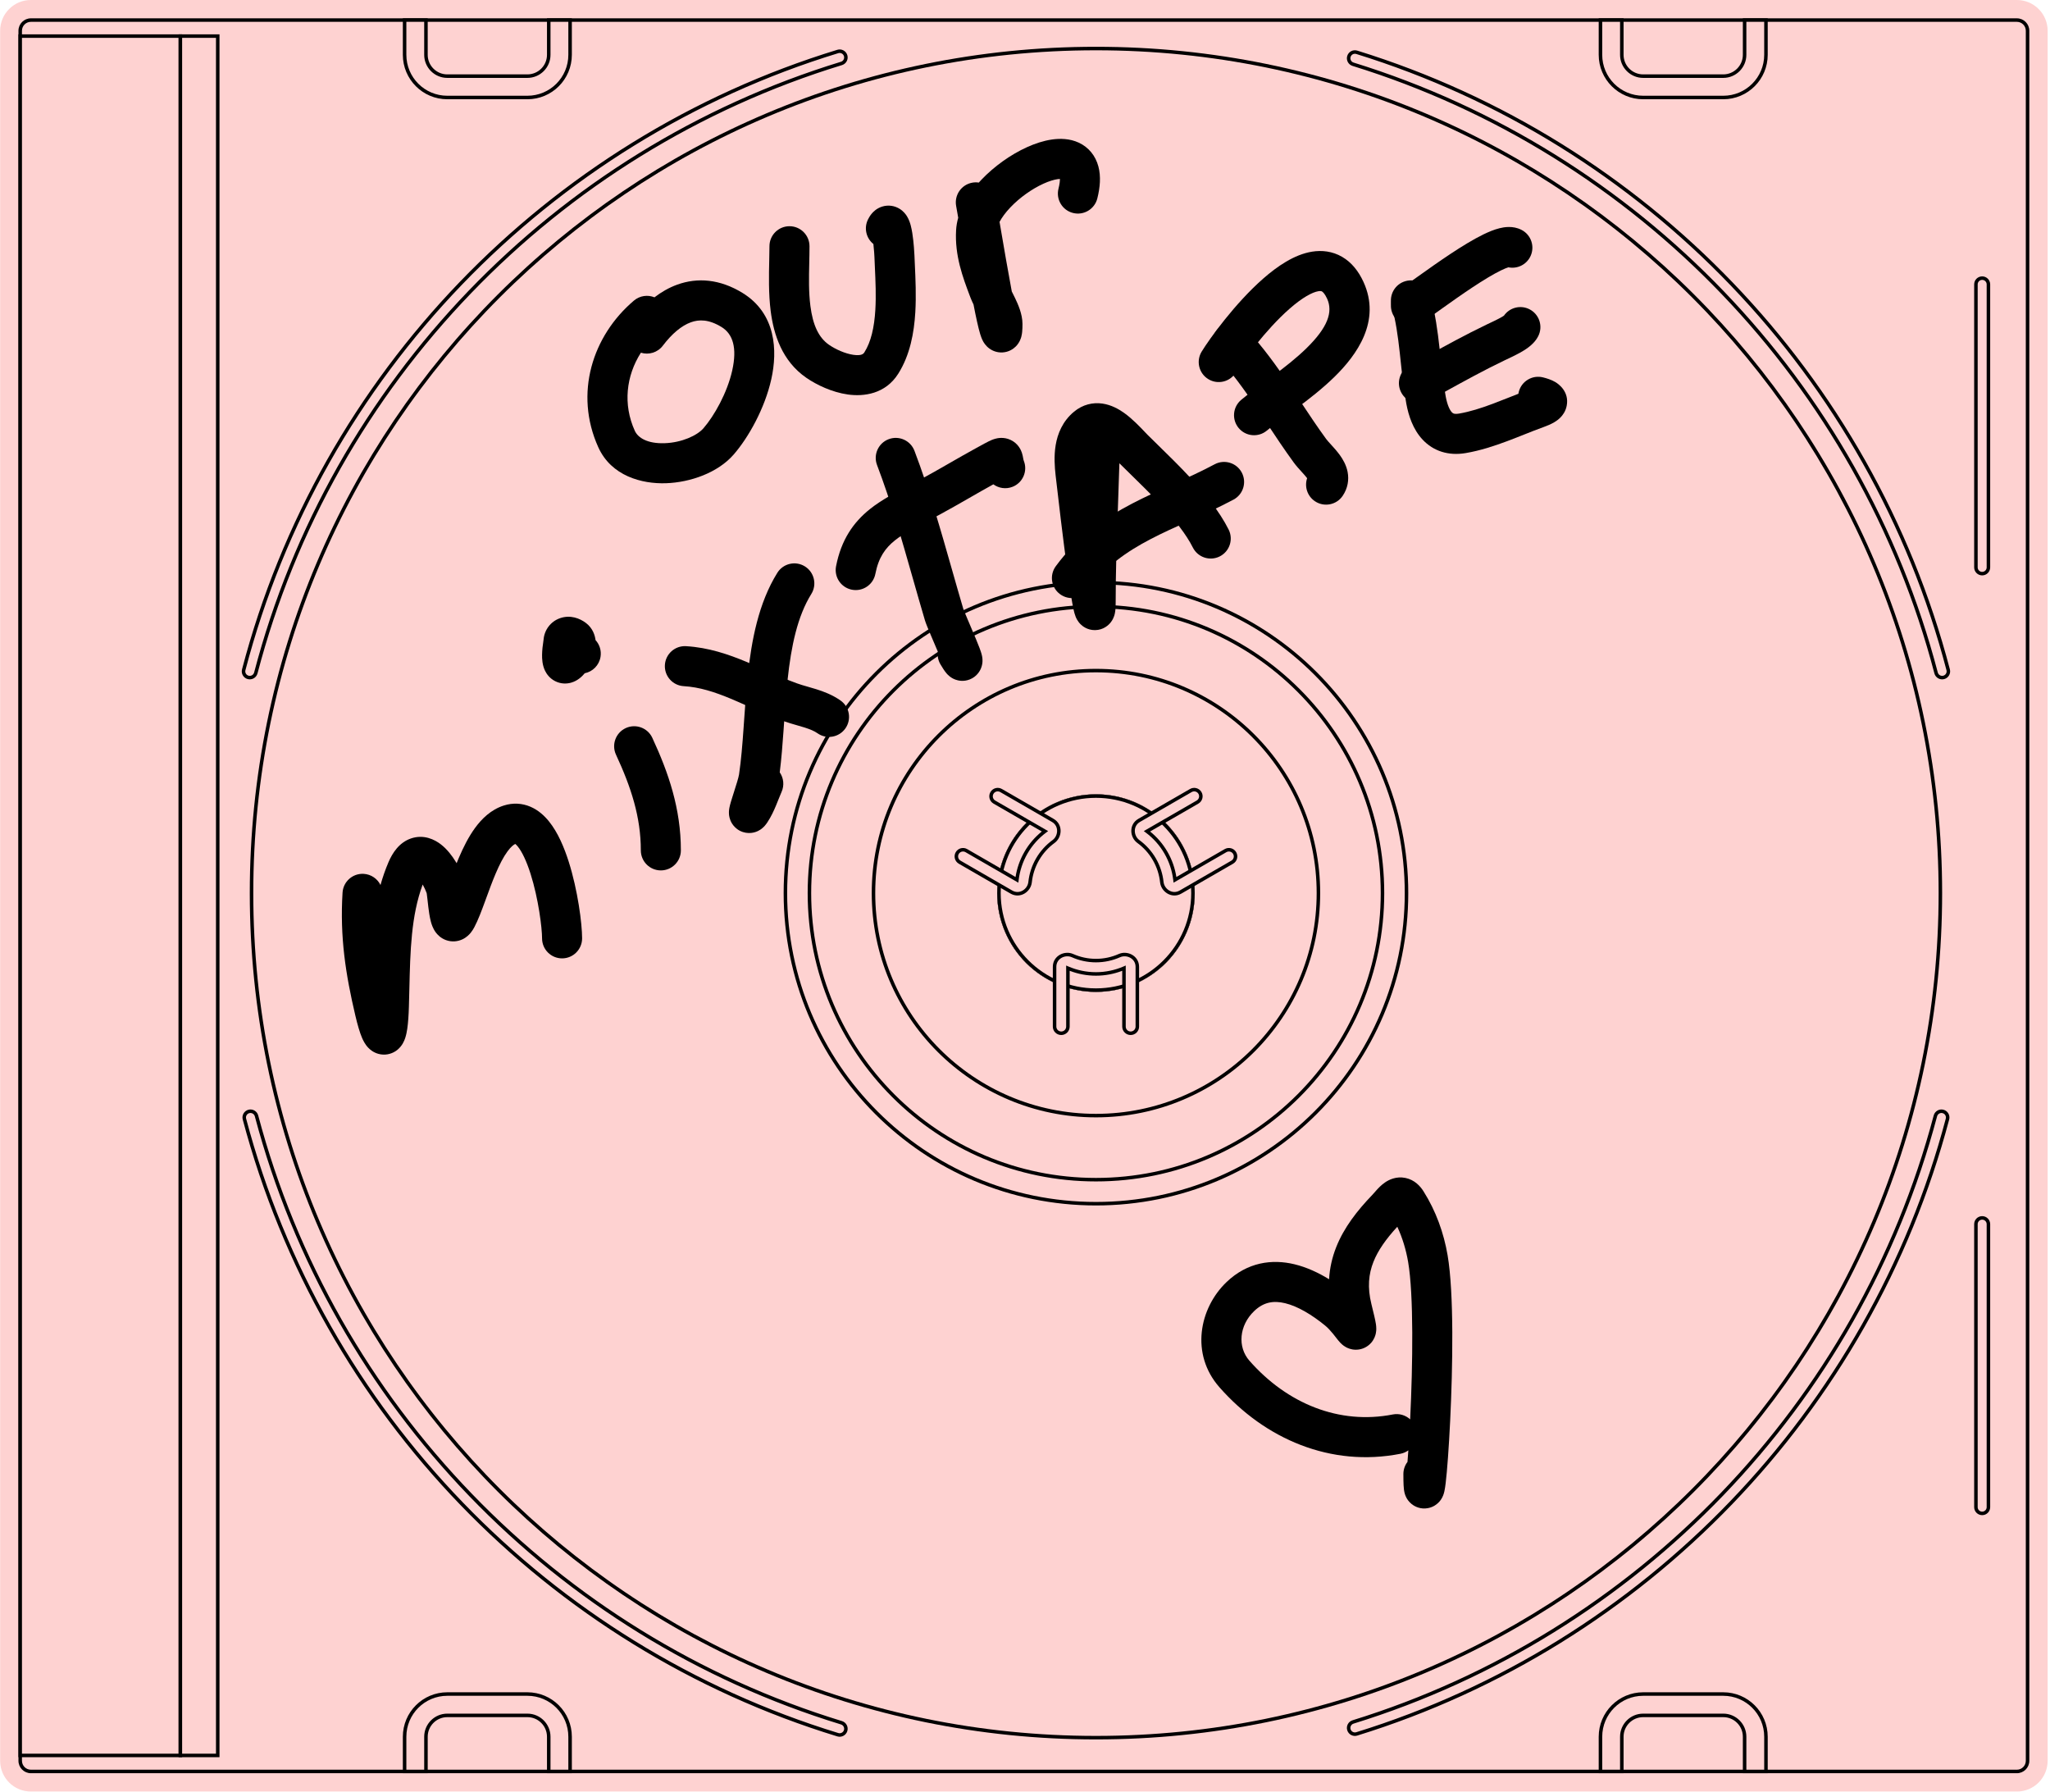 <svg width="817" height="714" viewBox="0 0 817 714" fill="none" xmlns="http://www.w3.org/2000/svg">
<path fill-rule="evenodd" clip-rule="evenodd" d="M12.31 0H803.799C810.568 0 816.055 5.487 816.055 12.255V701.617C816.055 708.385 810.568 713.872 803.799 713.872H12.31C5.542 713.872 0.055 708.385 0.055 701.617V12.255C0.055 5.487 5.542 0 12.31 0ZM12.31 8C9.96 8 8.055 9.905 8.055 12.255V701.617C8.055 703.967 9.96 705.872 12.31 705.872H803.799C806.15 705.872 808.055 703.967 808.055 701.617V12.255C808.055 9.905 806.15 8 803.799 8H12.31Z" fill="#FED2D1"/>
<path d="M8.055 12.255C8.055 9.905 9.96 8 12.31 8H803.799C806.15 8 808.055 9.905 808.055 12.255V701.617C808.055 703.967 806.15 705.872 803.799 705.872H12.31C9.96 705.872 8.055 703.967 8.055 701.617V12.255Z" fill="#FED2D1"/>
<path fill-rule="evenodd" clip-rule="evenodd" d="M7.355 12.256C7.355 9.519 9.574 7.301 12.311 7.301H803.8C806.537 7.301 808.755 9.519 808.755 12.256V701.618C808.755 704.355 806.537 706.573 803.8 706.573H12.311C9.574 706.573 7.355 704.355 7.355 701.618V12.256ZM12.311 8.701C10.347 8.701 8.755 10.293 8.755 12.256V701.618C8.755 703.581 10.347 705.173 12.311 705.173H803.8C805.764 705.173 807.355 703.581 807.355 701.618V12.256C807.355 10.293 805.764 8.701 803.8 8.701H12.311Z" fill="black"/>
<path d="M8.055 14.383H71.885V699.489H8.055V14.383Z" fill="#FED2D1"/>
<path fill-rule="evenodd" clip-rule="evenodd" d="M7.355 13.684H72.585V700.19H7.355V13.684ZM8.755 15.084V698.79H71.185V15.084H8.755Z" fill="black"/>
<path d="M71.885 14.383H86.778V699.489H71.885V14.383Z" fill="#FED2D1"/>
<path fill-rule="evenodd" clip-rule="evenodd" d="M71.184 13.684H87.477V700.19H71.184V13.684ZM72.584 15.084V698.79H86.077V15.084H72.584Z" fill="black"/>
<path d="M774.013 355.873C774.013 542.122 623.028 693.107 436.779 693.107C250.53 693.107 99.545 542.122 99.545 355.873C99.545 169.623 250.53 18.639 436.779 18.639C623.028 18.639 774.013 169.623 774.013 355.873Z" fill="#FED2D1"/>
<path fill-rule="evenodd" clip-rule="evenodd" d="M436.779 691.707C622.255 691.707 772.613 541.349 772.613 355.873C772.613 170.397 622.255 20.039 436.779 20.039C251.303 20.039 100.945 170.397 100.945 355.873C100.945 541.349 251.303 691.707 436.779 691.707ZM436.779 693.107C623.028 693.107 774.013 542.122 774.013 355.873C774.013 169.623 623.028 18.639 436.779 18.639C250.53 18.639 99.545 169.623 99.545 355.873C99.545 542.122 250.53 693.107 436.779 693.107Z" fill="black"/>
<path d="M561.247 355.872C561.247 424.614 505.52 480.34 436.779 480.34C368.037 480.34 312.311 424.614 312.311 355.872C312.311 287.131 368.037 231.404 436.779 231.404C505.52 231.404 561.247 287.131 561.247 355.872Z" fill="#FED2D1"/>
<path fill-rule="evenodd" clip-rule="evenodd" d="M436.779 478.94C504.747 478.94 559.847 423.841 559.847 355.872C559.847 287.904 504.747 232.804 436.779 232.804C368.81 232.804 313.711 287.904 313.711 355.872C313.711 423.841 368.81 478.94 436.779 478.94ZM436.779 480.34C505.52 480.34 561.247 424.614 561.247 355.872C561.247 287.131 505.52 231.404 436.779 231.404C368.037 231.404 312.311 287.131 312.311 355.872C312.311 424.614 368.037 480.34 436.779 480.34Z" fill="black"/>
<path d="M551.672 355.872C551.672 419.326 500.232 470.766 436.778 470.766C373.324 470.766 321.885 419.326 321.885 355.872C321.885 292.418 373.324 240.979 436.778 240.979C500.232 240.979 551.672 292.418 551.672 355.872Z" fill="#FED2D1"/>
<path fill-rule="evenodd" clip-rule="evenodd" d="M436.778 469.366C499.459 469.366 550.272 418.553 550.272 355.872C550.272 293.191 499.459 242.379 436.778 242.379C374.098 242.379 323.285 293.191 323.285 355.872C323.285 418.553 374.098 469.366 436.778 469.366ZM436.778 470.766C500.232 470.766 551.672 419.326 551.672 355.872C551.672 292.418 500.232 240.979 436.778 240.979C373.324 240.979 321.885 292.418 321.885 355.872C321.885 419.326 373.324 470.766 436.778 470.766Z" fill="black"/>
<path d="M526.139 355.871C526.139 405.225 486.131 445.233 436.778 445.233C387.425 445.233 347.416 405.225 347.416 355.871C347.416 306.518 387.425 266.51 436.778 266.51C486.131 266.51 526.139 306.518 526.139 355.871Z" fill="#FED2D1"/>
<path fill-rule="evenodd" clip-rule="evenodd" d="M436.778 443.833C485.358 443.833 524.739 404.451 524.739 355.871C524.739 307.292 485.358 267.91 436.778 267.91C388.198 267.91 348.816 307.292 348.816 355.871C348.816 404.451 388.198 443.833 436.778 443.833ZM436.778 445.233C486.131 445.233 526.139 405.225 526.139 355.871C526.139 306.518 486.131 266.51 436.778 266.51C387.425 266.51 347.416 306.518 347.416 355.871C347.416 405.225 387.425 445.233 436.778 445.233Z" fill="black"/>
<path d="M476.139 355.871C476.139 377.61 458.517 395.233 436.778 395.233C415.039 395.233 397.416 377.61 397.416 355.871C397.416 334.133 415.039 316.51 436.778 316.51C458.517 316.51 476.139 334.133 476.139 355.871Z" fill="#FED2D1"/>
<path fill-rule="evenodd" clip-rule="evenodd" d="M436.778 393.833C457.743 393.833 474.739 376.837 474.739 355.871C474.739 334.906 457.743 317.91 436.778 317.91C415.812 317.91 398.816 334.906 398.816 355.871C398.816 376.837 415.812 393.833 436.778 393.833ZM436.778 395.233C458.517 395.233 476.139 377.61 476.139 355.871C476.139 334.133 458.517 316.51 436.778 316.51C415.039 316.51 397.416 334.133 397.416 355.871C397.416 377.61 415.039 395.233 436.778 395.233Z" fill="black"/>
<path d="M456.46 321.784C475.286 332.653 481.736 356.726 470.867 375.553C459.998 394.379 435.924 400.83 417.098 389.96C398.272 379.091 391.821 355.017 402.691 336.191C413.56 317.365 437.633 310.914 456.46 321.784Z" fill="#FED2D1"/>
<path fill-rule="evenodd" clip-rule="evenodd" d="M469.655 374.853C480.137 356.696 473.916 333.479 455.76 322.996C437.603 312.513 414.386 318.734 403.903 336.891C393.42 355.048 399.641 378.265 417.798 388.748C435.955 399.231 459.172 393.01 469.655 374.853ZM470.867 375.553C481.736 356.726 475.286 332.653 456.46 321.784C437.633 310.914 413.56 317.365 402.691 336.191C391.821 355.017 398.272 379.091 417.098 389.96C435.924 400.83 459.998 394.379 470.867 375.553Z" fill="black"/>
<path d="M476.139 355.871C476.139 377.61 458.517 395.233 436.778 395.233C415.039 395.233 397.416 377.61 397.416 355.871C397.416 334.133 415.039 316.51 436.778 316.51C458.517 316.51 476.139 334.133 476.139 355.871Z" fill="#FED2D1"/>
<path fill-rule="evenodd" clip-rule="evenodd" d="M436.778 393.833C457.743 393.833 474.739 376.837 474.739 355.871C474.739 334.906 457.743 317.91 436.778 317.91C415.812 317.91 398.816 334.906 398.816 355.871C398.816 376.837 415.812 393.833 436.778 393.833ZM436.778 395.233C458.517 395.233 476.139 377.61 476.139 355.871C476.139 334.133 458.517 316.51 436.778 316.51C415.039 316.51 397.416 334.133 397.416 355.871C397.416 377.61 415.039 395.233 436.778 395.233Z" fill="black"/>
<path fill-rule="evenodd" clip-rule="evenodd" d="M425.608 385.794V409.064C425.608 410.533 424.417 411.724 422.949 411.724C421.48 411.724 420.289 410.533 420.289 409.064V385.255C420.289 381.363 424.411 379.448 427.421 380.781C430.312 382.062 433.469 382.766 436.778 382.766C440.088 382.766 443.245 382.062 446.136 380.781C449.146 379.448 453.268 381.363 453.268 385.255V409.064C453.268 410.533 452.077 411.724 450.608 411.724C449.139 411.724 447.949 410.533 447.949 409.064V385.794C444.492 387.271 440.722 388.085 436.778 388.085C432.835 388.085 429.064 387.271 425.608 385.794Z" fill="#FED2D1"/>
<path fill-rule="evenodd" clip-rule="evenodd" d="M422.379 380.449C423.965 379.549 425.981 379.378 427.703 380.14C430.508 381.382 433.568 382.064 436.777 382.064C439.986 382.064 443.047 381.382 445.851 380.14C447.574 379.378 449.59 379.549 451.175 380.449C452.778 381.359 453.967 383.031 453.967 385.254V409.063C453.967 410.919 452.462 412.423 450.607 412.423C448.752 412.423 447.247 410.919 447.247 409.063V386.833C443.977 388.095 440.45 388.784 436.777 388.784C433.104 388.784 429.578 388.095 426.307 386.833V409.063C426.307 410.919 424.803 412.423 422.947 412.423C421.092 412.423 419.588 410.919 419.588 409.063V385.254C419.588 383.031 420.776 381.359 422.379 380.449ZM423.071 381.666C421.861 382.353 420.988 383.584 420.988 385.254V409.063C420.988 410.146 421.865 411.023 422.947 411.023C424.03 411.023 424.907 410.146 424.907 409.063V384.732L425.882 385.149C429.254 386.59 432.931 387.384 436.777 387.384C440.624 387.384 444.3 386.59 447.672 385.149L448.647 384.732V409.063C448.647 410.146 449.525 411.023 450.607 411.023C451.689 411.023 452.567 410.146 452.567 409.063V385.254C452.567 383.584 451.694 382.353 450.484 381.666C449.256 380.969 447.706 380.85 446.418 381.42C443.441 382.739 440.187 383.464 436.777 383.464C433.367 383.464 430.114 382.739 427.136 381.42C425.848 380.85 424.299 380.969 423.071 381.666Z" fill="black"/>
<path fill-rule="evenodd" clip-rule="evenodd" d="M468.275 350.587L488.428 338.951C489.7 338.217 491.327 338.653 492.061 339.925C492.796 341.197 492.36 342.823 491.088 343.558L470.468 355.462C467.098 357.408 463.379 354.796 463.028 351.523C462.691 348.379 461.722 345.293 460.068 342.427C458.413 339.561 456.225 337.179 453.671 335.315C451.011 333.375 450.608 328.848 453.979 326.902L474.598 314.997C475.871 314.263 477.497 314.699 478.232 315.971C478.966 317.243 478.53 318.869 477.258 319.604L457.105 331.239C460.113 333.493 462.702 336.352 464.674 339.767C466.646 343.183 467.827 346.854 468.275 350.587Z" fill="#FED2D1"/>
<path fill-rule="evenodd" clip-rule="evenodd" d="M465.262 356.052C463.69 355.129 462.533 353.469 462.333 351.596C462.006 348.546 461.066 345.555 459.462 342.776C457.857 339.997 455.736 337.687 453.258 335.879C451.737 334.769 450.877 332.937 450.864 331.115C450.85 329.271 451.704 327.406 453.629 326.295L474.249 314.39C475.856 313.462 477.91 314.013 478.838 315.62C479.766 317.226 479.215 319.281 477.608 320.209L458.356 331.324C461.085 333.525 463.444 336.235 465.281 339.416C467.117 342.597 468.284 345.995 468.826 349.459L488.079 338.344C489.686 337.416 491.74 337.967 492.668 339.573C493.596 341.18 493.045 343.235 491.438 344.163L470.819 356.067C468.894 357.179 466.852 356.986 465.262 356.052ZM465.97 354.845C467.17 355.55 468.673 355.69 470.119 354.855L490.738 342.95C491.675 342.409 491.997 341.211 491.455 340.273C490.914 339.336 489.716 339.015 488.779 339.556L467.707 351.722L467.58 350.669C467.143 347.028 465.991 343.447 464.068 340.116C462.145 336.785 459.62 333.997 456.685 331.798L455.837 331.162L476.908 318.996C477.846 318.455 478.167 317.257 477.626 316.32C477.085 315.382 475.886 315.061 474.949 315.602L454.329 327.507C452.884 328.342 452.254 329.713 452.264 331.104C452.274 332.516 452.946 333.918 454.084 334.748C456.714 336.668 458.969 339.122 460.674 342.076C462.379 345.029 463.378 348.209 463.725 351.447C463.875 352.847 464.753 354.13 465.97 354.845Z" fill="black"/>
<path fill-rule="evenodd" clip-rule="evenodd" d="M416.451 331.239L396.298 319.604C395.025 318.869 394.59 317.243 395.324 315.971C396.058 314.699 397.685 314.263 398.957 314.997L419.577 326.902C422.947 328.848 422.545 333.375 419.885 335.315C417.331 337.178 415.143 339.56 413.488 342.427C411.833 345.293 410.864 348.379 410.527 351.523C410.177 354.796 406.458 357.408 403.087 355.462L382.468 343.557C381.196 342.823 380.76 341.197 381.494 339.924C382.229 338.652 383.855 338.217 385.127 338.951L405.28 350.586C405.729 346.854 406.91 343.182 408.881 339.767C410.853 336.352 413.443 333.493 416.451 331.239Z" fill="#FED2D1"/>
<path fill-rule="evenodd" clip-rule="evenodd" d="M422.693 331.116C422.68 332.939 421.82 334.77 420.298 335.881C417.82 337.688 415.699 339.998 414.095 342.777C412.49 345.556 411.551 348.548 411.224 351.598C411.024 353.471 409.867 355.131 408.295 356.054C406.705 356.987 404.663 357.18 402.738 356.069L382.118 344.164C380.512 343.236 379.961 341.182 380.889 339.575C381.817 337.968 383.871 337.417 385.478 338.345L404.73 349.46C405.273 345.997 406.439 342.598 408.276 339.418C410.112 336.237 412.472 333.527 415.201 331.326L395.948 320.21C394.341 319.282 393.791 317.228 394.719 315.621C395.646 314.014 397.701 313.463 399.308 314.391L419.927 326.296C421.852 327.407 422.706 329.272 422.693 331.116ZM421.293 331.106C421.303 329.714 420.673 328.343 419.227 327.508L398.608 315.604C397.671 315.063 396.472 315.384 395.931 316.321C395.39 317.258 395.711 318.457 396.648 318.998L417.72 331.163L416.871 331.8C413.937 333.999 411.412 336.786 409.488 340.118C407.565 343.449 406.414 347.029 405.976 350.67L405.85 351.723L384.778 339.558C383.841 339.016 382.642 339.338 382.101 340.275C381.56 341.212 381.881 342.41 382.818 342.952L403.438 354.856C404.884 355.691 406.386 355.551 407.586 354.846C408.804 354.131 409.682 352.849 409.832 351.448C410.179 348.21 411.177 345.03 412.882 342.077C414.588 339.124 416.842 336.669 419.473 334.75C420.611 333.92 421.283 332.518 421.293 331.106Z" fill="black"/>
<path d="M786.777 487.787C786.777 486.025 788.206 484.596 789.969 484.596V484.596C791.731 484.596 793.16 486.025 793.16 487.787V600.553C793.16 602.316 791.731 603.745 789.969 603.745V603.745C788.206 603.745 786.777 602.316 786.777 600.553V487.787Z" fill="#FED2D1"/>
<path fill-rule="evenodd" clip-rule="evenodd" d="M791.76 600.553V487.787C791.76 486.798 790.958 485.996 789.969 485.996C788.979 485.996 788.177 486.798 788.177 487.787V600.553C788.177 601.543 788.979 602.345 789.969 602.345C790.958 602.345 791.76 601.543 791.76 600.553ZM789.969 484.596C788.206 484.596 786.777 486.025 786.777 487.787V600.553C786.777 602.316 788.206 603.745 789.969 603.745C791.731 603.745 793.16 602.316 793.16 600.553V487.787C793.16 486.025 791.731 484.596 789.969 484.596Z" fill="black"/>
<path d="M786.777 113.318C786.777 111.556 788.206 110.127 789.969 110.127V110.127C791.731 110.127 793.16 111.556 793.16 113.318V226.084C793.16 227.847 791.731 229.276 789.969 229.276V229.276C788.206 229.276 786.777 227.847 786.777 226.084V113.318Z" fill="#FED2D1"/>
<path fill-rule="evenodd" clip-rule="evenodd" d="M791.76 226.084V113.318C791.76 112.329 790.958 111.527 789.969 111.527C788.979 111.527 788.177 112.329 788.177 113.318V226.084C788.177 227.074 788.979 227.876 789.969 227.876C790.958 227.876 791.76 227.074 791.76 226.084ZM789.969 110.127C788.206 110.127 786.777 111.556 786.777 113.318V226.084C786.777 227.847 788.206 229.276 789.969 229.276C791.731 229.276 793.16 227.847 793.16 226.084V113.318C793.16 111.556 791.731 110.127 789.969 110.127Z" fill="black"/>
<path fill-rule="evenodd" clip-rule="evenodd" d="M337.685 21.96C338.2 23.646 337.251 25.43 335.566 25.946C221.736 60.743 132.906 152.712 102.631 268.324C102.185 270.029 100.44 271.049 98.735 270.603C97.03 270.156 96.01 268.412 96.456 266.707C127.295 148.943 217.763 55.283 333.7 19.841C335.385 19.326 337.17 20.275 337.685 21.96ZM536.927 22.274C537.447 20.59 539.235 19.648 540.919 20.168C656.345 55.856 746.355 149.303 777.099 266.707C777.546 268.412 776.526 270.156 774.82 270.603C773.115 271.049 771.371 270.029 770.924 268.324C740.742 153.066 652.362 61.306 539.033 26.266C537.349 25.746 536.406 23.959 536.927 22.274ZM99.003 442.196C100.707 441.744 102.454 442.759 102.906 444.463C133.441 559.585 222.079 651.105 335.566 685.799C337.251 686.314 338.2 688.098 337.685 689.784C337.17 691.469 335.385 692.418 333.7 691.903C218.112 656.567 127.84 563.364 96.736 446.099C96.284 444.395 97.299 442.648 99.003 442.196ZM774.553 442.196C776.257 442.648 777.271 444.395 776.82 446.099C745.812 563.005 655.997 655.996 540.919 691.576C539.235 692.097 537.448 691.154 536.927 689.47C536.406 687.786 537.349 685.999 539.033 685.478C652.02 650.544 740.209 559.232 770.65 444.463C771.102 442.759 772.849 441.744 774.553 442.196Z" fill="#FED2D1"/>
<path fill-rule="evenodd" clip-rule="evenodd" d="M335.157 24.607C336.103 24.317 336.635 23.316 336.346 22.37C336.057 21.424 335.055 20.891 334.109 21.18C218.635 56.481 128.526 149.77 97.811 267.062C97.56 268.019 98.133 268.998 99.09 269.248C100.047 269.499 101.026 268.926 101.277 267.969C131.676 151.885 220.865 59.546 335.157 24.607ZM540.505 21.506C539.56 21.213 538.557 21.743 538.264 22.688C537.972 23.633 538.501 24.637 539.447 24.929C653.236 60.111 741.973 152.24 772.279 267.969C772.529 268.926 773.509 269.499 774.466 269.248C775.423 268.998 775.996 268.019 775.745 267.062C745.124 150.128 655.471 57.052 540.505 21.506ZM101.553 444.822C101.299 443.865 100.318 443.296 99.362 443.549C98.405 443.803 97.836 444.784 98.089 445.74C129.068 562.535 218.982 655.369 334.109 690.564C335.055 690.853 336.057 690.321 336.346 689.375C336.635 688.428 336.103 687.427 335.157 687.138C221.209 652.303 132.212 560.414 101.553 444.822ZM775.466 445.74C775.72 444.784 775.15 443.803 774.194 443.549C773.238 443.296 772.257 443.865 772.003 444.822C741.438 560.059 652.893 651.74 539.447 686.816C538.501 687.108 537.972 688.111 538.264 689.056C538.557 690.002 539.56 690.531 540.505 690.239C655.125 654.8 744.583 562.177 775.466 445.74ZM335.566 25.946C337.251 25.43 338.2 23.646 337.685 21.96C337.17 20.275 335.385 19.326 333.7 19.841C217.763 55.283 127.295 148.943 96.456 266.707C96.01 268.412 97.03 270.156 98.735 270.603C100.44 271.049 102.185 270.029 102.631 268.324C132.906 152.712 221.736 60.743 335.566 25.946ZM540.919 20.168C539.235 19.648 537.448 20.59 536.927 22.274C536.406 23.959 537.349 25.746 539.033 26.266C652.362 61.306 740.742 153.066 770.924 268.324C771.371 270.029 773.115 271.049 774.82 270.603C776.526 270.156 777.546 268.412 777.099 266.707C746.355 149.303 656.345 55.856 540.919 20.168ZM102.906 444.463C102.454 442.759 100.707 441.744 99.003 442.196C97.299 442.648 96.284 444.395 96.736 446.099C127.84 563.364 218.112 656.567 333.7 691.903C335.385 692.418 337.17 691.469 337.685 689.784C338.2 688.098 337.251 686.314 335.566 685.799C222.079 651.106 133.441 559.585 102.906 444.463ZM776.82 446.099C777.271 444.395 776.257 442.648 774.553 442.196C772.849 441.744 771.102 442.759 770.65 444.463C740.209 559.232 652.02 650.544 539.033 685.478C537.349 685.999 536.406 687.786 536.927 689.47C537.448 691.154 539.235 692.097 540.919 691.576C655.997 655.996 745.812 563.005 776.82 446.099Z" fill="black"/>
<path fill-rule="evenodd" clip-rule="evenodd" d="M646.352 8V21.83C646.352 26.53 650.163 30.34 654.863 30.34H686.778C691.478 30.34 695.289 26.53 695.289 21.83V8H703.799V21.83C703.799 31.23 696.179 38.851 686.778 38.851H654.863C645.462 38.851 637.842 31.23 637.842 21.83V8H646.352Z" fill="#FED2D1"/>
<path fill-rule="evenodd" clip-rule="evenodd" d="M637.143 7.301H647.053V21.831C647.053 26.144 650.55 29.641 654.864 29.641H686.779C691.092 29.641 694.589 26.144 694.589 21.831V7.301H704.5V21.831C704.5 31.618 696.566 39.552 686.779 39.552H654.864C645.077 39.552 637.143 31.618 637.143 21.831V7.301ZM638.543 8.701V21.831C638.543 30.845 645.85 38.152 654.864 38.152H686.779C695.793 38.152 703.1 30.845 703.1 21.831V8.701H695.989V21.831C695.989 26.918 691.866 31.041 686.779 31.041H654.864C649.777 31.041 645.653 26.918 645.653 21.831V8.701H638.543Z" fill="black"/>
<path fill-rule="evenodd" clip-rule="evenodd" d="M646.352 705.873V692.043C646.352 687.343 650.163 683.533 654.863 683.533H686.778C691.478 683.533 695.289 687.343 695.289 692.043V705.873H703.799V692.043C703.799 682.643 696.179 675.022 686.778 675.022H654.863C645.462 675.022 637.842 682.643 637.842 692.043V705.873H646.352Z" fill="#FED2D1"/>
<path fill-rule="evenodd" clip-rule="evenodd" d="M637.143 706.572H647.053V692.042C647.053 687.729 650.55 684.232 654.864 684.232H686.779C691.092 684.232 694.589 687.729 694.589 692.042V706.572H704.5V692.042C704.5 682.255 696.566 674.321 686.779 674.321H654.864C645.077 674.321 637.143 682.255 637.143 692.042V706.572ZM638.543 705.172V692.042C638.543 683.028 645.85 675.721 654.864 675.721H686.779C695.793 675.721 703.1 683.028 703.1 692.042V705.172H695.989V692.042C695.989 686.956 691.866 682.832 686.779 682.832H654.864C649.777 682.832 645.653 686.956 645.653 692.042V705.172H638.543Z" fill="black"/>
<path fill-rule="evenodd" clip-rule="evenodd" d="M169.757 8V21.83C169.757 26.53 173.567 30.34 178.267 30.34H210.182C214.883 30.34 218.693 26.53 218.693 21.83V8H227.204V21.83C227.204 31.23 219.583 38.851 210.182 38.851H178.267C168.867 38.851 161.246 31.23 161.246 21.83V8H169.757Z" fill="#FED2D1"/>
<path fill-rule="evenodd" clip-rule="evenodd" d="M160.547 7.301H170.458V21.831C170.458 26.144 173.954 29.641 178.268 29.641H210.183C214.497 29.641 217.994 26.144 217.994 21.831V7.301H227.904V21.831C227.904 31.618 219.97 39.552 210.183 39.552H178.268C168.481 39.552 160.547 31.618 160.547 21.831V7.301ZM161.947 8.701V21.831C161.947 30.845 169.254 38.152 178.268 38.152H210.183C219.197 38.152 226.504 30.845 226.504 21.831V8.701H219.394V21.831C219.394 26.918 215.27 31.041 210.183 31.041H178.268C173.181 31.041 169.058 26.918 169.058 21.831V8.701H161.947Z" fill="black"/>
<path fill-rule="evenodd" clip-rule="evenodd" d="M169.757 705.873V692.043C169.757 687.343 173.567 683.533 178.267 683.533H210.182C214.883 683.533 218.693 687.343 218.693 692.043V705.873H227.204V692.043C227.204 682.643 219.583 675.022 210.182 675.022H178.267C168.867 675.022 161.246 682.643 161.246 692.043V705.873H169.757Z" fill="#FED2D1"/>
<path fill-rule="evenodd" clip-rule="evenodd" d="M160.547 706.572H170.458V692.042C170.458 687.729 173.954 684.232 178.268 684.232H210.183C214.497 684.232 217.994 687.729 217.994 692.042V706.572H227.904V692.042C227.904 682.255 219.97 674.321 210.183 674.321H178.268C168.481 674.321 160.547 682.255 160.547 692.042V706.572ZM161.947 705.172V692.042C161.947 683.028 169.254 675.721 178.268 675.721H210.183C219.197 675.721 226.504 683.028 226.504 692.042V705.172H219.394V692.042C219.394 686.956 215.27 682.832 210.183 682.832H178.268C173.181 682.832 169.058 686.956 169.058 692.042V705.172H161.947Z" fill="black"/>
<path fill-rule="evenodd" clip-rule="evenodd" d="M269.856 113.436C277.991 110.475 286.949 111.221 295.895 116.704C309.262 124.897 309.943 139.699 307.387 151.125C304.784 162.763 298.322 174.3 292.392 181.124C286.106 188.359 275.149 192.222 265.429 192.551C255.766 192.878 243.612 189.678 238.43 178.191C228.743 156.717 236.138 133.768 252.644 119.775C254.993 117.783 258.16 117.386 260.827 118.475C263.549 116.389 266.557 114.637 269.856 113.436ZM255.42 140.54C249.533 149.777 248.224 161.095 252.976 171.629C254.26 174.476 258.036 176.835 264.888 176.602C271.683 176.372 277.826 173.558 280.346 170.658C284.673 165.679 289.832 156.504 291.814 147.642C293.844 138.567 292.075 133.079 287.556 130.309C282.481 127.199 278.583 127.241 275.314 128.431C271.616 129.777 267.782 132.97 264.161 137.745C262.072 140.5 258.54 141.517 255.42 140.54Z" fill="black"/>
<path fill-rule="evenodd" clip-rule="evenodd" d="M363.585 92.868C364.187 96.614 364.412 101.063 364.439 101.759C364.484 102.915 364.541 104.142 364.6 105.424C364.862 111.096 365.175 117.855 364.783 124.422C364.303 132.481 362.733 141.417 357.965 148.943C352.839 157.035 344.237 158.095 337.858 157.187C331.53 156.285 325.424 153.345 321.369 150.553C311.664 143.871 308.337 133.274 307.144 123.939C306.266 117.061 306.435 109.542 306.571 103.491C306.616 101.52 306.657 99.705 306.657 98.119C306.657 93.712 310.229 90.14 314.635 90.14C319.042 90.14 322.614 93.712 322.614 98.119C322.614 100.407 322.563 102.68 322.513 104.938C322.385 110.681 322.26 116.331 322.973 121.917C323.939 129.482 326.241 134.533 330.418 137.409C332.986 139.177 336.8 140.917 340.109 141.389C343.367 141.853 344.12 140.979 344.485 140.403C347.126 136.235 348.436 130.483 348.854 123.473C349.19 117.835 348.93 112.136 348.673 106.507C348.61 105.128 348.548 103.754 348.494 102.386C348.478 101.977 348.351 99.588 348.078 97.229C345.221 94.944 344.228 90.906 345.907 87.486C346.224 86.84 346.701 85.984 347.402 85.144C348.046 84.372 349.382 83.005 351.556 82.323C354.125 81.516 356.645 82.037 358.534 83.209C360.122 84.195 361.021 85.469 361.448 86.157C362.31 87.545 362.744 89.017 362.966 89.856C363.231 90.857 363.431 91.907 363.585 92.868ZM347.483 93.747C347.483 93.746 347.49 93.766 347.504 93.811C347.489 93.77 347.482 93.748 347.483 93.747Z" fill="black"/>
<path fill-rule="evenodd" clip-rule="evenodd" d="M387.983 121.335C388.932 126.231 389.863 130.578 390.644 133.124C390.854 133.807 391.217 134.928 391.778 135.96L391.79 135.983C391.982 136.338 392.781 137.815 394.416 138.963C395.401 139.655 397.188 140.571 399.563 140.432C402.034 140.287 403.817 139.083 404.855 138.035C406.462 136.41 406.939 134.534 407.043 134.129C407.046 134.117 407.048 134.106 407.051 134.097C407.233 133.393 407.319 132.739 407.367 132.277C407.466 131.323 407.497 130.224 407.497 129.092C407.497 125.091 405.637 121.071 404.558 118.819C404.044 117.747 403.609 116.882 403.239 116.154C403.21 116 403.18 115.846 403.151 115.69C401.718 108.079 400.174 99.045 398.847 91.279C398.68 90.301 398.516 89.343 398.357 88.411C399.275 86.694 400.681 84.735 402.671 82.639C406.413 78.699 411.309 75.258 415.838 73.2C418.093 72.175 420.022 71.601 421.483 71.39C421.858 71.335 422.167 71.31 422.416 71.301C422.425 72.05 422.321 73.295 421.848 75.177C420.773 79.451 423.366 83.786 427.64 84.861C431.913 85.935 436.249 83.342 437.324 79.069C438.432 74.66 438.802 70.294 437.75 66.341C436.604 62.037 433.864 58.667 429.918 56.841C426.324 55.177 422.46 55.125 419.2 55.596C415.854 56.08 412.449 57.212 409.236 58.672C402.827 61.584 396.246 66.231 391.1 71.651C390.761 72.008 390.423 72.373 390.089 72.747C389.249 72.621 388.375 72.628 387.492 72.787C383.156 73.568 380.273 77.716 381.053 82.053C381.294 83.389 381.573 84.981 381.881 86.764C381.429 88.37 381.136 90.022 381.039 91.709C380.455 101.861 383.719 110.507 386.538 117.973C386.608 118.158 386.677 118.342 386.747 118.525C387.104 119.472 387.552 120.448 387.983 121.335ZM391.496 130.621C391.495 130.622 391.495 130.623 391.495 130.625C391.492 130.651 391.492 130.648 391.496 130.621Z" fill="black"/>
<path fill-rule="evenodd" clip-rule="evenodd" d="M205.358 336.287C205.57 336.451 205.916 336.763 206.373 337.328C208.063 339.416 209.848 343.158 211.446 348.183C214.605 358.122 216.033 369.794 216.033 373.905C216.033 378.311 219.605 381.883 224.012 381.883C228.418 381.883 231.991 378.311 231.991 373.905C231.991 368.035 230.272 354.733 226.653 343.349C224.862 337.713 222.351 331.706 218.777 327.29C216.953 325.035 214.539 322.803 211.404 321.459C208.083 320.035 204.421 319.818 200.775 320.98C195.654 322.611 191.964 326.297 189.345 329.879C186.684 333.516 184.574 337.807 182.851 341.854C182.554 342.552 182.263 343.255 181.979 343.959C181.875 343.782 181.769 343.605 181.661 343.429C180.235 341.092 178.266 338.45 175.746 336.489C173.261 334.555 168.893 332.338 163.772 334.104C159.071 335.725 156.406 339.86 154.818 343.577C153.554 346.538 152.508 349.568 151.64 352.641C150.415 350.163 147.935 348.391 144.978 348.207C140.58 347.933 136.793 351.276 136.519 355.674C135.419 373.332 137.746 388.262 141.626 404.704C142.482 408.328 143.35 411.364 144.284 413.546C144.691 414.494 145.448 416.118 146.762 417.49C147.445 418.204 148.806 419.408 150.905 419.957C153.354 420.598 155.767 420.077 157.628 418.871C159.212 417.845 160.093 416.536 160.525 415.791C160.998 414.975 161.3 414.189 161.497 413.592C161.889 412.402 162.134 411.124 162.305 409.968C162.654 407.603 162.858 404.578 162.963 401.146C163.038 398.717 163.094 396.311 163.15 393.93C163.502 378.947 163.831 364.952 168.456 352.452C169.095 353.593 169.643 354.797 170.041 355.877C170.054 355.952 170.072 356.061 170.094 356.209C170.17 356.723 170.251 357.402 170.349 358.276C170.375 358.51 170.402 358.758 170.431 359.016C170.599 360.55 170.81 362.467 171.083 364.168C171.243 365.171 171.455 366.298 171.749 367.366C171.98 368.206 172.498 369.954 173.673 371.535C174.298 372.377 175.557 373.784 177.665 374.575C180.074 375.478 182.488 375.169 184.375 374.26C186.005 373.474 187.051 372.351 187.617 371.652C188.232 370.893 188.697 370.111 189.046 369.45C190.586 366.53 192.002 362.727 193.293 359.199C193.463 358.737 193.631 358.274 193.8 357.812C194.997 354.531 196.195 351.25 197.534 348.104C199.07 344.496 200.619 341.494 202.224 339.3C203.649 337.352 204.727 336.577 205.358 336.287ZM159.059 407.488C159.059 407.49 159.044 407.464 159.017 407.406C159.046 407.457 159.06 407.487 159.059 407.488ZM174.916 362.034C174.916 362.034 174.919 362.028 174.925 362.018C174.919 362.029 174.916 362.034 174.916 362.034ZM187.153 363.197C187.178 363.264 187.189 363.301 187.188 363.304C187.188 363.306 187.175 363.273 187.153 363.197Z" fill="black"/>
<path fill-rule="evenodd" clip-rule="evenodd" d="M249.372 290.126C253.369 288.269 258.114 290.003 259.97 293.999C266.452 307.949 271.352 322.266 271.352 338.851C271.352 343.257 267.779 346.83 263.373 346.83C258.966 346.83 255.394 343.257 255.394 338.851C255.394 325.573 251.525 313.692 245.499 300.724C243.642 296.727 245.376 291.983 249.372 290.126Z" fill="black"/>
<path fill-rule="evenodd" clip-rule="evenodd" d="M223.285 246.298C227.284 244.942 231.059 246.336 233.594 248.297C236.254 250.354 237.105 253.148 237.35 255.066C238.942 256.811 239.747 259.242 239.33 261.752C238.773 265.116 236.188 267.637 233.033 268.272C232.993 268.321 232.952 268.369 232.912 268.417C232.21 269.251 230.42 271.247 227.563 272.037C225.835 272.514 223.518 272.583 221.219 271.406C219.04 270.291 217.84 268.546 217.218 267.267C216.107 264.98 216.01 262.5 216.037 260.855C216.064 259.145 216.269 257.161 216.629 254.902C216.926 251.116 219.359 247.629 223.285 246.298Z" fill="black"/>
<path fill-rule="evenodd" clip-rule="evenodd" d="M264.983 264.979C265.241 260.58 269.016 257.223 273.415 257.481C282.351 258.005 290.29 260.729 297.431 263.706C300.36 264.927 303.003 266.115 305.541 267.255C309.618 269.086 313.424 270.795 317.705 272.327C319.136 272.839 320.295 273.167 321.664 273.554C322.699 273.847 323.854 274.173 325.339 274.64C328.242 275.552 331.728 276.841 334.986 279.133C338.59 281.669 339.455 286.647 336.92 290.25C334.384 293.854 329.406 294.72 325.803 292.184C324.56 291.309 322.93 290.609 320.557 289.864C319.944 289.671 319.112 289.431 318.179 289.162C316.329 288.628 314.079 287.978 312.329 287.352C307.58 285.653 302.631 283.441 298.083 281.408C295.677 280.333 293.382 279.307 291.29 278.435C284.754 275.71 278.763 273.779 272.481 273.411C268.082 273.153 264.725 269.378 264.983 264.979Z" fill="black"/>
<path fill-rule="evenodd" clip-rule="evenodd" d="M320.782 225.694C324.523 228.023 325.668 232.943 323.339 236.684C317.833 245.53 315.32 257.354 313.882 270.847C313.281 276.493 312.885 282.195 312.487 287.944C312.414 288.996 312.341 290.05 312.267 291.105C311.871 296.718 311.435 302.374 310.755 307.757C312.284 309.966 312.66 312.896 311.493 315.533C311.053 316.527 310.721 317.365 310.337 318.333C310.039 319.086 309.709 319.918 309.273 320.963C308.43 322.986 307.338 325.398 305.838 327.657C305.606 328.006 305.244 328.529 304.788 329.048C304.569 329.297 304.151 329.749 303.56 330.208C303.167 330.515 301.665 331.666 299.362 331.896C298.022 332.03 296.414 331.845 294.841 331.024C293.303 330.221 292.313 329.08 291.718 328.116C290.679 326.432 290.554 324.833 290.523 324.379C290.443 323.25 290.615 322.296 290.667 322.004L290.669 321.994C290.913 320.631 291.538 318.663 291.992 317.236C292.134 316.79 292.274 316.349 292.413 315.916C293.449 312.667 294.346 309.856 294.539 308.565C295.377 302.941 295.874 296.716 296.349 289.982C296.42 288.967 296.491 287.94 296.563 286.903C296.961 281.162 297.379 275.122 298.015 269.156C299.501 255.206 302.279 240.321 309.792 228.252C312.12 224.511 317.041 223.366 320.782 225.694ZM292.513 318.876C292.513 318.875 292.519 318.867 292.529 318.852C292.518 318.868 292.513 318.876 292.513 318.876Z" fill="black"/>
<path fill-rule="evenodd" clip-rule="evenodd" d="M354.157 175.009C358.276 173.444 362.884 175.514 364.449 179.634C370.318 195.083 374.884 211.117 379.334 226.75C380.864 232.124 382.381 237.451 383.932 242.69C383.921 242.653 383.927 242.668 383.957 242.747C384.01 242.887 384.141 243.229 384.394 243.85C384.732 244.678 385.177 245.732 385.689 246.938C385.945 247.538 386.217 248.175 386.497 248.832C387.321 250.761 388.219 252.862 388.986 254.717C389.502 255.963 389.989 257.168 390.375 258.191C390.676 258.99 391.167 260.312 391.392 261.464C391.446 261.743 391.599 262.546 391.558 263.541C391.539 264.02 391.461 265.071 390.966 266.287C390.436 267.59 389.163 269.653 386.529 270.715C384.012 271.73 381.807 271.193 380.736 270.797C379.655 270.398 378.904 269.856 378.553 269.584C377.83 269.024 377.337 268.449 377.142 268.216C376.362 267.288 375.539 265.954 374.812 264.732C373.864 263.14 373.534 261.351 373.752 259.645C373.147 258.202 372.492 256.667 371.854 255.174C371.566 254.498 371.281 253.831 371.006 253.185L370.995 253.159C370.092 251.037 369.006 248.484 368.632 247.221C366.974 241.622 365.393 236.072 363.826 230.568C359.429 215.128 355.137 200.054 349.532 185.301C347.967 181.181 350.038 176.574 354.157 175.009Z" fill="black"/>
<path fill-rule="evenodd" clip-rule="evenodd" d="M395.889 192.99C398.03 194.556 400.905 195.021 403.552 193.97C407.648 192.344 409.649 187.705 408.023 183.61C407.897 183.292 407.849 183.062 407.738 182.422C407.736 182.412 407.734 182.398 407.731 182.38C407.692 182.144 407.542 181.234 407.244 180.361C406.904 179.368 405.814 176.704 402.726 175.275C399.925 173.979 397.385 174.62 396.547 174.857C395.524 175.148 394.606 175.581 394.02 175.869C393.089 176.327 391.829 177.019 390.358 177.826C389.922 178.065 389.468 178.314 388.998 178.57C385.388 180.54 381.83 182.583 378.359 184.576C378.175 184.682 377.991 184.787 377.807 184.893C374.134 187.002 370.551 189.053 366.934 191.005C365.51 191.773 364.03 192.543 362.526 193.326C357.078 196.16 351.308 199.162 346.661 202.887C340.086 208.158 335.25 215.1 333.201 225.623C332.359 229.949 335.183 234.138 339.508 234.98C343.834 235.822 348.023 232.998 348.865 228.672C350.154 222.048 352.859 218.371 356.642 215.338C359.953 212.684 363.818 210.667 368.911 208.008C370.63 207.11 372.488 206.14 374.512 205.048C378.339 202.983 382.094 200.832 385.753 198.732C385.922 198.634 386.091 198.537 386.26 198.44C389.514 196.572 392.691 194.747 395.889 192.99ZM401.308 190.073C401.313 190.071 401.315 190.07 401.315 190.07C401.315 190.07 401.313 190.071 401.308 190.073Z" fill="black"/>
<path fill-rule="evenodd" clip-rule="evenodd" d="M446.118 184.601C446.122 184.605 446.126 184.609 446.129 184.612C447.588 186.062 449.096 187.535 450.631 189.036C454.569 192.885 458.692 196.914 462.652 201.183C468.156 207.115 472.733 212.882 475.396 218.173C477.377 222.109 482.173 223.694 486.11 221.713C490.046 219.733 491.631 214.936 489.65 211C485.958 203.664 480.145 196.576 474.35 190.33C470.104 185.753 465.538 181.29 461.517 177.36C460.05 175.927 458.656 174.564 457.376 173.292C457.123 173.041 456.767 172.664 456.327 172.2C454.507 170.277 451.259 166.846 447.998 164.532C445.85 163.007 442.9 161.333 439.39 160.818C435.504 160.249 431.486 161.196 428.046 164.044C423.459 167.842 421.485 172.832 420.728 177.334C419.993 181.707 420.322 186.077 420.698 189.394C421.673 197.975 423.69 215.143 425.47 228.035C426.342 234.355 427.208 240.032 427.9 243.075C428.058 243.774 428.307 244.793 428.676 245.718C428.679 245.726 428.682 245.736 428.687 245.748C428.796 246.026 429.354 247.455 430.623 248.719C431.326 249.421 433.301 251.118 436.415 251.085C439.771 251.049 441.828 249.064 442.664 248.002C443.479 246.968 443.851 245.974 443.996 245.554C444.175 245.039 444.277 244.588 444.336 244.288C444.455 243.689 444.513 243.12 444.547 242.695C444.616 241.815 444.64 240.76 444.64 239.608C444.64 228.276 445.008 216.935 445.415 205.47C445.456 204.321 445.497 203.171 445.539 202.019C445.745 196.243 445.953 190.431 446.118 184.601ZM428.634 241.493C428.634 241.493 428.634 241.487 428.635 241.476C428.634 241.488 428.634 241.493 428.634 241.493Z" fill="black"/>
<path fill-rule="evenodd" clip-rule="evenodd" d="M494.885 188.291C496.956 192.181 495.481 197.013 491.592 199.084C485.701 202.22 479.852 204.881 474.34 207.369C474.046 207.501 473.754 207.633 473.463 207.764C468.211 210.134 463.311 212.344 458.618 214.791C448.841 219.889 440.462 225.767 433.634 235.062C431.026 238.614 426.032 239.378 422.48 236.769C418.929 234.16 418.165 229.167 420.774 225.615C429.562 213.651 440.236 206.379 451.241 200.641C456.351 197.977 461.639 195.592 466.786 193.27C467.116 193.121 467.446 192.973 467.775 192.824C473.305 190.328 478.717 187.86 484.093 184.998C487.982 182.927 492.814 184.402 494.885 188.291Z" fill="black"/>
<path fill-rule="evenodd" clip-rule="evenodd" d="M485.615 130.866C488.849 127.874 493.897 128.07 496.89 131.304C503.343 138.279 508.757 145.82 513.766 153.219C515.388 155.615 516.947 157.964 518.484 160.28C521.799 165.274 525.007 170.107 528.501 174.893C528.909 175.453 529.524 176.132 530.627 177.343L530.629 177.345C531.579 178.389 532.9 179.839 534.034 181.419C535.141 182.963 536.522 185.231 537.069 188.041C537.683 191.188 537.152 194.548 535.112 197.57C532.647 201.222 527.687 202.184 524.035 199.719C520.988 197.662 519.813 193.868 520.94 190.547C520.44 189.877 519.77 189.121 518.828 188.087C518.759 188.011 518.686 187.931 518.612 187.85C517.749 186.904 516.565 185.607 515.612 184.302C511.904 179.222 508.367 173.895 504.953 168.752C503.464 166.509 501.998 164.301 500.551 162.164C495.677 154.963 490.799 148.218 485.177 142.142C482.184 138.907 482.38 133.859 485.615 130.866Z" fill="black"/>
<path fill-rule="evenodd" clip-rule="evenodd" d="M513.994 122.977C504.343 131.417 495.125 144.169 492.521 148.427C490.223 152.187 485.312 153.371 481.552 151.072C477.793 148.774 476.608 143.863 478.907 140.103C482.067 134.934 492.267 120.78 503.488 110.965C508.917 106.218 515.756 101.42 522.922 100.278C526.783 99.663 530.981 100.077 534.888 102.35C538.715 104.578 541.457 108.121 543.378 112.298C550.555 127.906 540.756 141.458 531.791 150.216C527.02 154.877 521.605 159.076 516.8 162.643C515.266 163.782 513.829 164.832 512.491 165.81C509.433 168.045 506.893 169.901 504.902 171.566C501.522 174.393 496.49 173.945 493.663 170.565C490.836 167.185 491.284 162.153 494.665 159.326C497.08 157.305 500.292 154.958 503.568 152.563C504.812 151.654 506.066 150.738 507.289 149.83C511.966 146.358 516.669 142.68 520.64 138.801C529.158 130.48 531.337 124.307 528.88 118.965C527.906 116.848 527.082 116.271 526.862 116.142C526.721 116.06 526.39 115.885 525.432 116.037C522.96 116.431 519.001 118.598 513.994 122.977Z" fill="black"/>
<path fill-rule="evenodd" clip-rule="evenodd" d="M560.184 112.011C564.432 110.837 568.826 113.329 570 117.577C572.035 124.946 572.97 132.05 573.708 138.717C573.854 140.03 573.991 141.318 574.126 142.587C574.693 147.908 575.224 152.895 576.176 158.018C576.821 161.489 577.809 163.416 578.601 164.264C578.912 164.597 579.153 164.725 579.383 164.798C579.637 164.879 580.259 165.01 581.466 164.804C585.844 164.058 590.278 162.637 595.019 160.86C596.797 160.194 598.875 159.372 601.031 158.519C602.386 157.983 603.771 157.435 605.133 156.906C605.17 156.666 605.219 156.426 605.279 156.185C606.346 151.91 610.677 149.309 614.952 150.377C616.422 150.744 618.252 151.293 619.853 152.239C621.001 152.916 625.507 155.975 624.381 161.721C623.934 164.005 622.697 165.541 621.893 166.359C621.053 167.213 620.163 167.814 619.49 168.217C618.144 169.022 616.591 169.661 615.144 170.183C612.376 171.181 609.98 172.135 607.457 173.14C605.36 173.975 603.176 174.844 600.619 175.803C595.525 177.712 589.995 179.538 584.148 180.535C577.227 181.715 571.222 179.742 566.94 175.157C563.119 171.067 561.361 165.632 560.488 160.934C559.411 155.141 558.801 149.399 558.231 144.035C558.103 142.828 557.977 141.639 557.848 140.473C557.128 133.978 556.301 127.916 554.618 121.826C553.445 117.579 555.937 113.184 560.184 112.011Z" fill="black"/>
<path fill-rule="evenodd" clip-rule="evenodd" d="M609.56 123.236C613.483 125.242 615.037 130.049 613.031 133.973C611.932 136.122 610.236 137.558 609.218 138.336C608.049 139.231 606.771 139.999 605.644 140.62C603.918 141.573 601.94 142.502 600.518 143.17C600.139 143.349 599.798 143.508 599.513 143.645C591.432 147.518 583.64 151.809 575.613 156.231C573.536 157.374 571.443 158.527 569.325 159.683C565.458 161.795 560.611 160.371 558.499 156.504C556.387 152.636 557.811 147.789 561.678 145.677C563.678 144.585 565.693 143.476 567.721 142.358C575.792 137.912 584.088 133.343 592.617 129.255C593.106 129.02 593.588 128.794 594.063 128.57C595.417 127.933 596.711 127.324 597.936 126.648C598.624 126.269 599.099 125.969 599.395 125.756C601.643 122.545 605.971 121.401 609.56 123.236Z" fill="black"/>
<path fill-rule="evenodd" clip-rule="evenodd" d="M573.823 123.557C570.82 125.7 568.054 127.674 566.452 128.648C562.686 130.935 557.778 129.737 555.491 125.97C553.203 122.204 554.402 117.297 558.168 115.009C559.229 114.364 561.506 112.741 564.896 110.322C565.137 110.151 565.383 109.976 565.634 109.796C569.238 107.226 573.656 104.093 578.102 101.152C582.497 98.245 587.171 95.357 591.268 93.37C593.294 92.387 595.488 91.471 597.62 90.942C599.362 90.509 602.903 89.838 606.339 91.578C610.27 93.568 611.844 98.368 609.854 102.3C608.195 105.577 604.582 107.216 601.148 106.517C600.526 106.707 599.564 107.082 598.232 107.728C595.111 109.241 591.146 111.657 586.905 114.461C582.716 117.233 578.5 120.221 574.899 122.789C574.538 123.046 574.178 123.303 573.823 123.557ZM601.791 106.369C601.788 106.373 601.726 106.386 601.613 106.395C601.738 106.369 601.794 106.364 601.791 106.369Z" fill="black"/>
<path fill-rule="evenodd" clip-rule="evenodd" d="M556.877 488.825C552.343 493.75 549.177 498.249 547.371 502.804C545.454 507.641 544.902 512.964 546.555 519.637C547.446 523.233 548.111 525.968 548.356 527.631C548.42 528.069 548.511 528.776 548.503 529.561C548.499 529.953 548.471 530.621 548.296 531.411C548.143 532.107 547.721 533.63 546.438 535.085C544.879 536.853 542.639 537.846 540.298 537.825C538.371 537.807 536.967 537.113 536.357 536.772C535.174 536.111 534.38 535.275 534.153 535.036L534.141 535.023C533.575 534.428 532.994 533.68 532.646 533.232C532.628 533.209 532.611 533.187 532.594 533.165C532.539 533.095 532.484 533.024 532.43 532.954C532.039 532.45 531.654 531.955 531.218 531.421C530.219 530.2 529.159 529.046 528.044 528.139C522.805 523.88 517.244 520.514 512.167 519.289C507.562 518.178 503.608 518.811 499.844 522.411C493.849 528.143 493.096 536.695 497.95 542.219C512.997 559.341 533.759 567.802 555.067 563.623C557.653 563.116 560.192 563.919 561.997 565.572C562 565.504 562.003 565.436 562.007 565.368C563.062 543.697 563.431 515.964 561.192 502.862C560.356 497.968 558.923 493.235 556.877 488.825ZM561.276 577.921C560.369 578.577 559.309 579.052 558.138 579.282C530.357 584.73 504.113 573.405 485.964 552.753C474.357 539.545 477.928 521.288 488.815 510.877C497.163 502.896 506.974 501.621 515.91 503.777C520.808 504.959 525.469 507.157 529.686 509.741C529.941 505.261 530.919 501.004 532.537 496.923C535.642 489.09 540.927 482.356 546.898 476.147C547.182 475.851 547.361 475.644 547.619 475.346C547.844 475.086 548.129 474.756 548.597 474.237C549.29 473.469 550.483 472.185 551.991 471.156C553.491 470.132 556.414 468.608 560.124 469.373C563.814 470.134 566.058 472.697 567.301 474.665C572.268 482.524 575.399 491.265 576.922 500.174C579.505 515.29 578.985 544.791 577.945 566.144C577.419 576.944 576.734 586.155 576.155 590.95C576.016 592.106 575.851 593.277 575.648 594.202C575.646 594.211 575.643 594.222 575.641 594.236C575.58 594.518 575.336 595.647 574.739 596.77C574.549 597.127 574.155 597.813 573.484 598.531C572.865 599.193 571.399 600.537 569.017 600.96C566.274 601.449 563.986 600.443 562.574 599.303C561.366 598.328 560.744 597.247 560.489 596.761C559.962 595.758 559.761 594.855 559.7 594.58C559.609 594.167 559.555 593.793 559.521 593.521C559.451 592.971 559.41 592.383 559.382 591.83C559.325 590.698 559.299 589.203 559.299 587.364C559.299 585.544 559.909 583.867 560.934 582.524C561.048 581.118 561.162 579.577 561.276 577.921ZM532.574 530C532.574 530 532.572 529.988 532.57 529.966C532.573 529.989 532.575 530 532.574 530ZM553.81 483.186C553.804 483.178 553.801 483.174 553.801 483.173C553.801 483.173 553.804 483.177 553.81 483.186Z" fill="black"/>
</svg>
